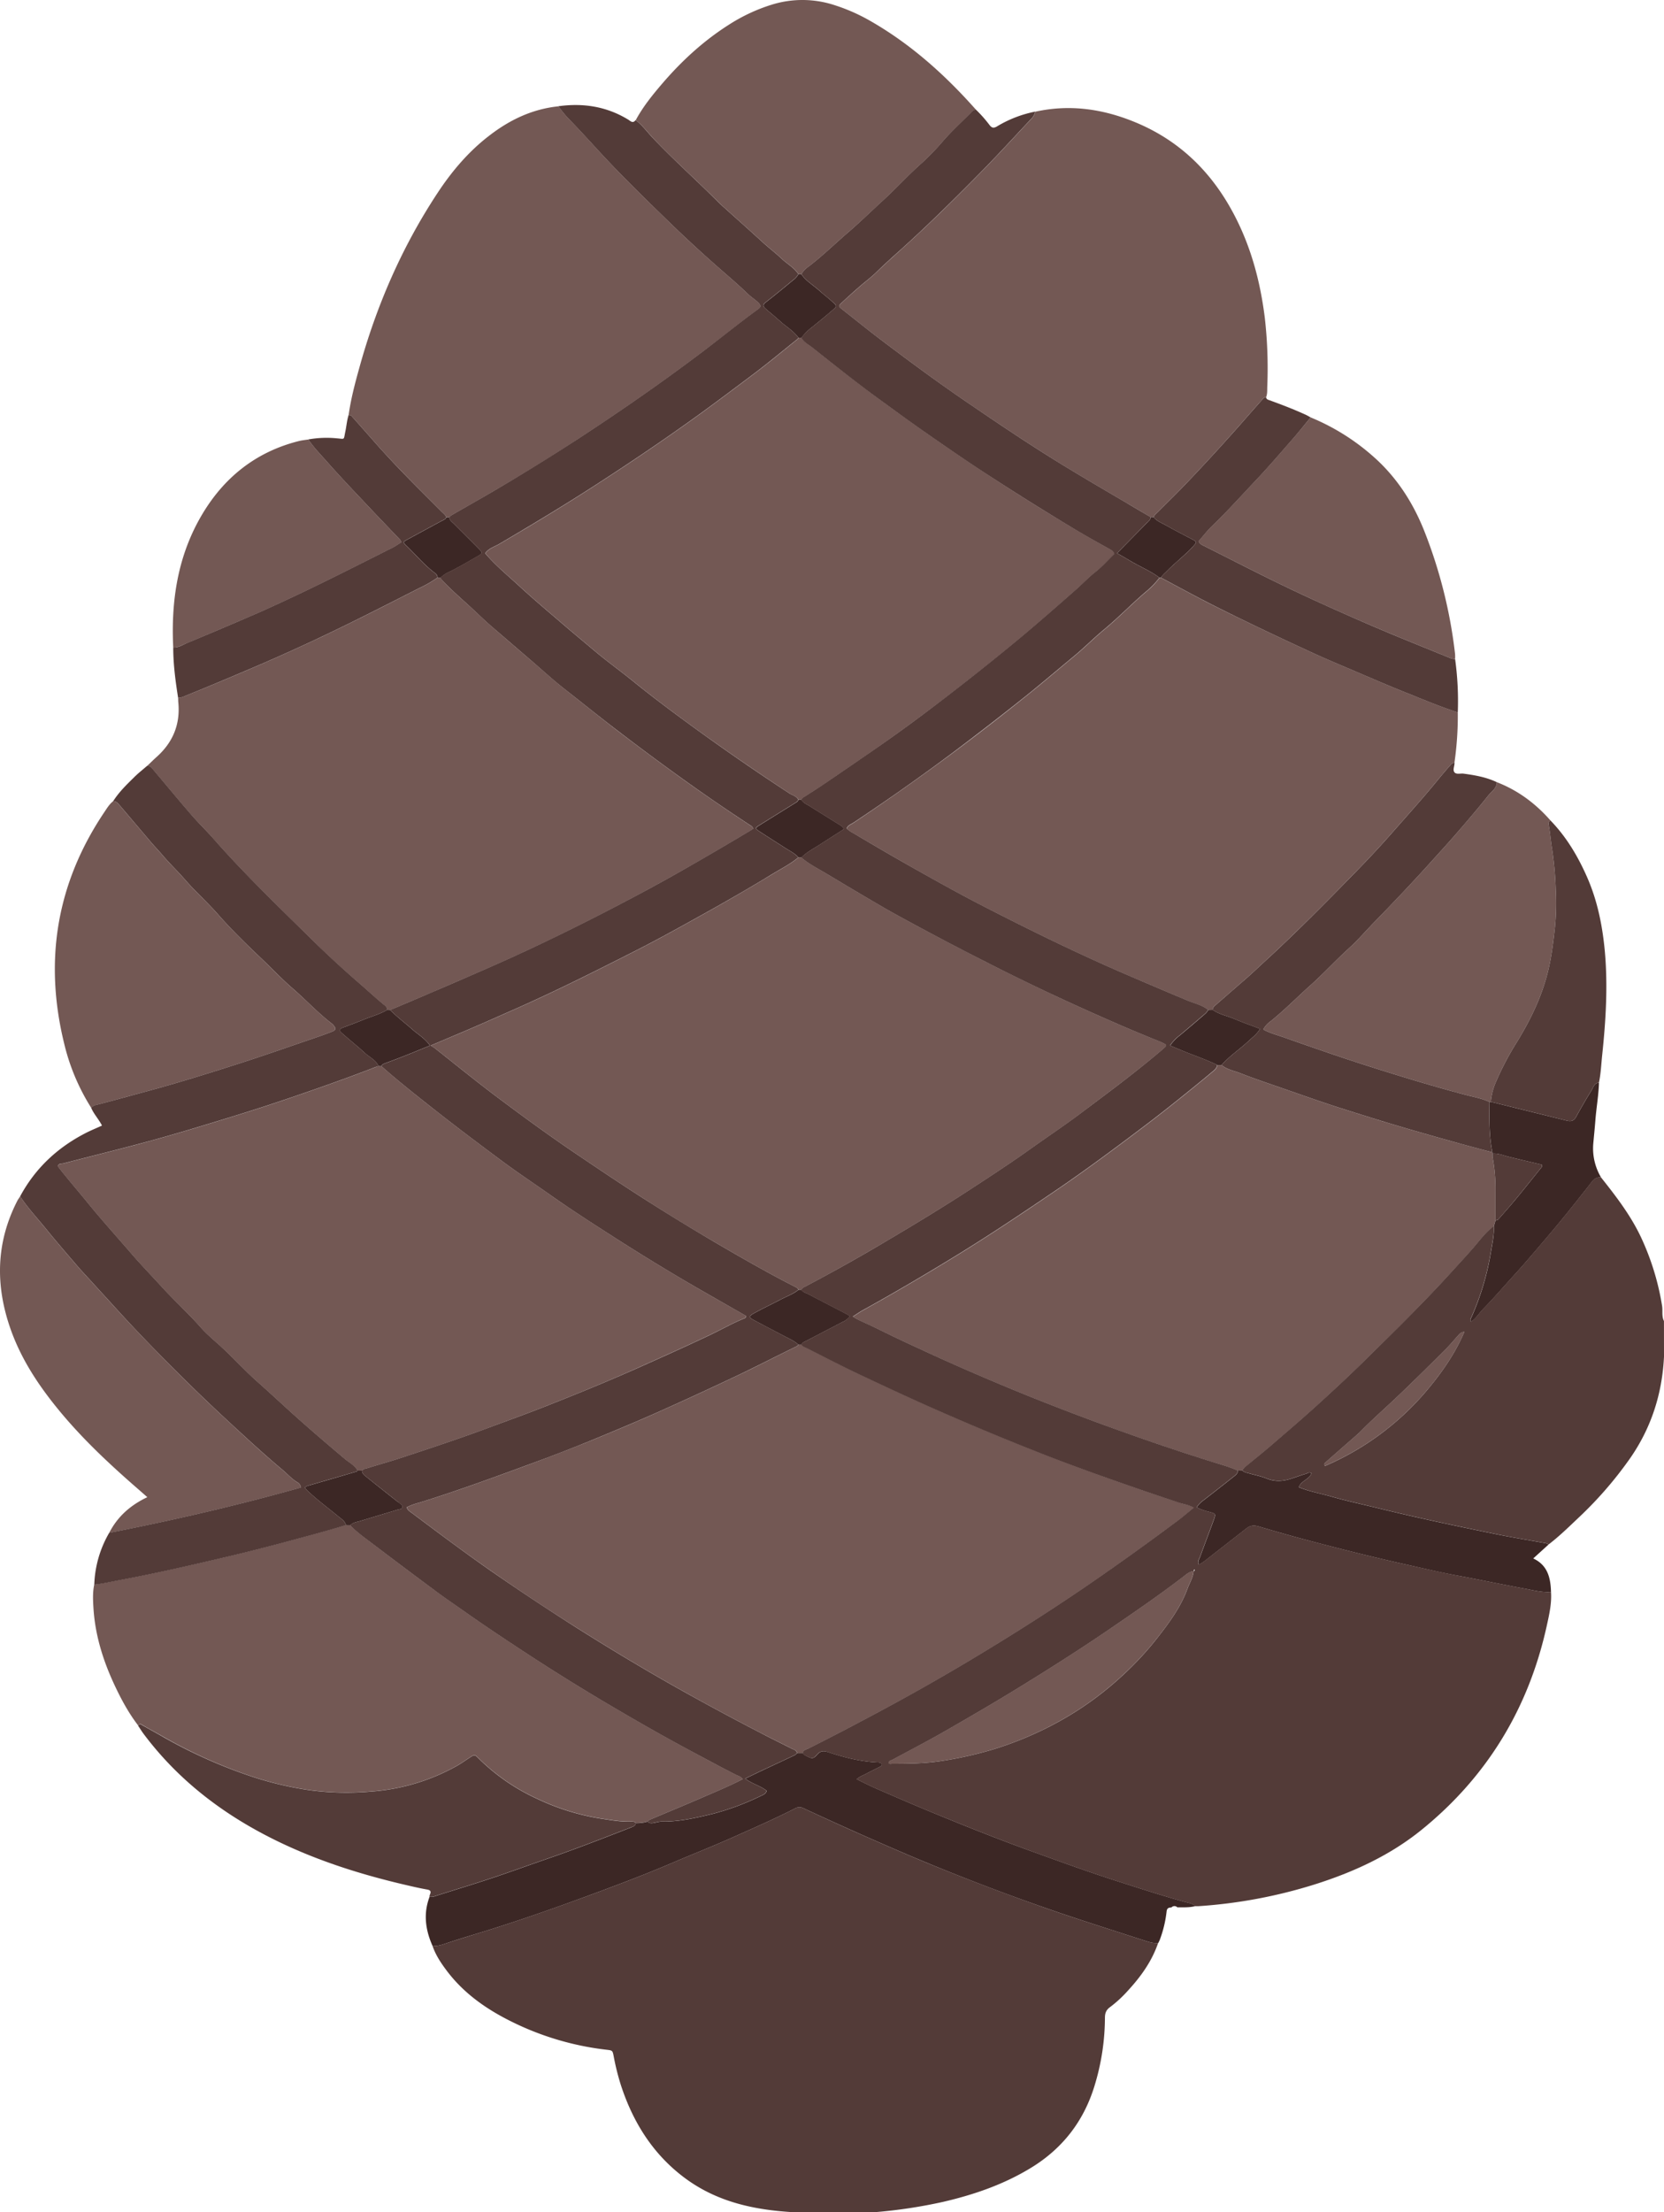 <svg xmlns="http://www.w3.org/2000/svg" viewBox="-0.006 0.045 1080.005 1434.855" style=""><g><g data-name="Слой 2"><g data-name="Слой 1"><path d="M784.25 655.13c-4-3.17-8.91-4.18-13.43-6.08q-19-8-37.89-16.07c-32.78-14.06-64.78-29.73-96.46-46.05-12.91-6.65-25.61-13.72-38.29-20.82-14.91-8.34-29.65-17-44.35-25.64a20.46 20.46 0 0 1-4.27-3c.74-2.08 2.78-2.64 4.31-3.66q33.23-22.2 65.28-46 23.55-17.6 46.47-36c10.7-8.56 21.1-17.47 31.66-26.2 6.63-5.48 12.7-11.65 19.32-17.14 9.35-7.75 17.76-16.5 27-24.38a53.34 53.34 0 0 0 9-9.28h.94c10.84 5.75 21.61 11.66 32.55 17.21 21.91 10.98 44.1 21.46 66.42 31.7 9 4.11 18.09 7.9 27.17 11.77 10.55 4.5 21.06 9.08 31.71 13.32 11.52 4.6 23 9.46 34.77 13.28a212.36 212.36 0 0 1-2.16 32.56 3.71 3.71 0 0 0-2.42 1.34c-2.92 3.38-5.85 6.77-8.66 10.22-9.18 11.24-18.91 22-28.47 32.89-7.56 8.63-15.41 17.07-23.41 25.28-19.65 20.16-39.43 40.21-60.18 59.23-4 3.67-7.9 7.45-12 11q-10.1 8.79-20.2 17.57a3.94 3.94 0 0 0-1.64 2.82z" fill="#735854"></path><path d="M95.63 496.67c2-1.84 3.84-3.74 5.85-5.52 10.7-9.5 15.64-21.28 14.23-35.62-.1-.94-.07-1.89-.11-2.84a12.24 12.24 0 0 0 4.58-1.27c13.48-5.38 26.86-11 40.22-16.68q27.35-11.61 54.11-24.42c19.31-9.26 38.37-19 57.47-28.71a77.42 77.42 0 0 0 12-6.9l1.92.05a7.75 7.75 0 0 0 .76 1.21c7.13 7.8 15.32 14.49 23 21.75 3.11 2.95 6.25 5.92 9.51 8.74q13.18 11.4 26.46 22.73c7 6 13.84 12.27 21.11 18C378 456 389.08 465 400.46 473.73q21.84 16.71 44.16 32.72 20.65 14.73 41.87 28.64c.93.61 2 1.08 2.38 2.46-.47.32-.94.7-1.46 1q-20.1 12.08-40.47 23.71c-16.77 9.6-33.77 18.77-50.92 27.65-27 14-54.29 27.17-82.15 39.27q-17.34 7.53-34.72 15c-8.63 3.69-17.29 7.31-25.94 11l-1.85-.11a4.37 4.37 0 0 0-2-3.14c-5.44-4.43-10.54-9.22-15.84-13.8-10.61-9.17-21-18.63-30.94-28.45-22.05-21.74-44.42-43.17-64.84-66.5-4.51-5.16-9.48-9.92-14-15.11-8.42-9.74-16.64-19.67-24.94-29.52a4.32 4.32 0 0 0-3.17-1.88z" fill="#735854"></path><path d="M746.85 335.48q-8.45-5-16.89-9.94c-12.63-7.46-25.32-14.81-37.84-22.44-22.06-13.44-43.51-27.83-64.85-42.39-18.54-12.65-36.61-26-54.53-39.51-8.88-6.71-17.53-13.73-26.29-20.61-2.19-1.72-2.32-2.1-.29-4 3.83-3.61 7.76-7.1 11.72-10.57 3.59-3.14 7.48-6 10.88-9.3 5.36-5.24 11-10.23 16.53-15.25 18.37-16.6 36-34 53.28-51.67 10.5-10.71 20.58-21.81 30.87-32.72a9 9 0 0 0 2.45-4.57c22.51-5 44.2-1.8 65.21 6.94 29.2 12.13 50.15 33.11 64.49 61C812.18 161 818 183 820.87 205.89a288.4 288.4 0 0 1 1.63 45c-.08 2.22.14 4.49-.71 6.63-.57.24-1.33.31-1.7.73-6.48 7.23-12.83 14.58-19.29 21.83q-15.59 17.53-31.8 34.45c-5.63 5.88-11.5 11.54-17.23 17.33-1.12 1.12-2.48 2.06-3.07 3.63z" fill="#735854"></path><path d="M227.32 989.29c4.52 4.74 9.89 8.45 15.06 12.39q20.34 15.48 40.91 30.67c6.28 4.65 12.77 9 19.15 13.52 13.43 9.48 27.15 18.54 40.91 27.53q27.64 18.06 56.17 34.73c15.29 8.95 30.65 17.78 46.28 26.14 10.7 5.72 21.35 11.56 32.2 17 1.39.7 3 1 4.13 2.66-8.63 4.51-17.56 8.19-26.41 12-11.27 4.89-22.63 9.55-33.94 14.34a7.57 7.57 0 0 0-1.47 1.16 24 24 0 0 1-7.67 1c-.76-1.09-1.91-1-3-1-6.41.24-12.66-.91-19-1.84a151.48 151.48 0 0 1-41.86-12.89 131.41 131.41 0 0 1-38.06-26.2c-2.66-2.65-2.71-2.6-6-.46-2.68 1.74-5.27 3.62-8.05 5.19a133.82 133.82 0 0 1-56.39 16.77 179.93 179.93 0 0 1-39.22-.91 220.32 220.32 0 0 1-38.05-9 320.72 320.72 0 0 1-56.72-25.42c-4.72-2.67-9.49-5.26-14.21-8a1.47 1.47 0 0 0-2.35.58c-6.17-8-10.94-16.81-15.22-25.9-7.53-16-12.79-32.64-13.87-50.43-.31-5.1-.57-10.19.54-15.24 5.39-.53 10.64-1.79 15.95-2.78 23.44-4.36 46.67-9.71 69.87-15.16 13.79-3.24 27.51-6.75 41.18-10.44 12.14-3.29 24.31-6.47 36.32-10.2z" fill="#735854"></path><path d="M362.47 69a88.37 88.37 0 0 0 6 7.45c6.73 6.83 13.21 13.91 19.66 21 14.16 15.47 29.2 30.05 44.18 44.67q15.9 15.53 32.63 30.25c6.94 6.11 14 12.08 20.67 18.51 2.19 2.11 4.83 3.64 6.95 5.86 1.6 1.67 1.19 2.63-.39 3.79-11.95 8.75-23.45 18.09-35.26 27-26.33 19.94-53.45 38.73-81.08 56.8q-27.47 17.94-55.83 34.45c-8.95 5.25-18 10.31-27 15.49a8.52 8.52 0 0 0-1.39 1.24h-1.95c-.58-1.57-1.94-2.51-3.05-3.63-12.81-12.87-25.79-25.58-38-39-.53-.59-1.09-1.16-1.62-1.75-6.31-7.14-12.6-14.3-18.94-21.4-.36-.4-1.17-.4-1.77-.58 1.42-10.14 4-20 6.74-29.85 11.15-40.65 27.73-78.91 51-114.16 9.37-14.22 20.33-27.1 34-37.48 13.19-10.09 27.74-16.95 44.45-18.66z" fill="#735854"></path><path d="M518.26 177.88c-2.77-4.26-7.28-6.64-10.86-10-3.92-3.71-8.27-7-12.27-10.64-8.95-8.17-18-16.21-27-24.31-.36-.32-.71-.64-1.05-1-14.33-14.4-29.57-27.86-43.52-42.64-3.6-3.82-6.66-8.15-10.95-11.3 4.64-8.64 10.77-16.21 17.11-23.61 12.75-14.88 27.06-28 43.71-38.53A113.61 113.61 0 0 1 501.13 3a66.88 66.88 0 0 1 41 .54 118.83 118.83 0 0 1 21.48 9.37c26.9 15.15 49.54 35.41 69.91 58.39-1.84 0-2.82 1.33-3.93 2.45C624 79.37 618 84.8 612.75 90.77a166.66 166.66 0 0 1-14.24 14.85c-8.78 7.71-16.59 16.39-25.19 24.25C565.56 137 558 144.33 550 151.18c-8.45 7.26-16.41 15.09-25.31 21.83a15.3 15.3 0 0 0-4.56 4.87z" fill="#735854"></path><path d="M971.48 507.35c13.7 5.3 25.12 13.8 34.77 24.78a2.55 2.55 0 0 0-1.09 2.94c1 5.15 1.31 10.41 2.18 15.56a219.54 219.54 0 0 1 2.41 26.55 160 160 0 0 1-.63 25.32c-.91 8.06-1.9 16.08-3.59 24-3.85 18-11.7 34.35-21.3 49.9a186 186 0 0 0-12.93 24.5 41.55 41.55 0 0 0-3.7 13.78c-.29 0-.58.07-.88.09-4.94-2.33-10.33-3.25-15.54-4.62-21.43-5.64-42.6-12.14-63.7-18.85-18.54-5.9-36.91-12.38-55.29-18.8-4.1-1.43-8.4-2.56-12.3-4.76a16 16 0 0 1 4.67-5.23c9.1-7.28 17.25-15.62 25.93-23.37s16.56-16.4 25.22-24.24c5.66-5.13 10.67-11 16-16.49 12.34-12.73 24.6-25.53 36.47-38.69 5.88-6.51 11.81-13 17.55-19.6 6.87-8 13.72-15.93 20.26-24.16 2.09-2.62 5.49-4.59 5.49-8.61z" fill="#735854"></path><path d="M73.4 519.72c2.07-.12 3.17 1.39 4.29 2.7 6.94 8.11 13.79 16.29 20.73 24.39 2.39 2.78 4.93 5.42 7.31 8.22 4.54 5.35 9.67 10.19 14.27 15.5 6.7 7.74 14.38 14.56 21.13 22.21 9.11 10.34 19 19.93 28.91 29.39 6.6 6.28 12.85 12.94 19.73 18.88 8.69 7.51 16.55 15.93 25.63 23a8.19 8.19 0 0 1 1 1c1.86 2.14 1.68 3.15-1.06 4.22-3.86 1.51-7.78 2.88-11.7 4.22-16.16 5.51-32.27 11.19-48.52 16.41-20.32 6.53-40.71 12.86-61.34 18.4-10.43 2.8-20.78 5.74-31.32 8.46a5.14 5.14 0 0 0-3.24 1.89 137.67 137.67 0 0 1-17.58-41.74c-13.19-53.8-4.94-104 26.1-150.12 1.67-2.49 3.26-5.14 5.66-7.03z" fill="#735854"></path><path d="M13.05 776c4.92 7.47 11 14 16.64 20.92 6.7 8.29 13.7 16.34 20.64 24.43 2.91 3.39 6 6.61 9 9.91 4.7 5.2 9.49 10.36 14.19 15.55 16.51 18.24 33.77 35.75 51.34 53 10.59 10.38 21.48 20.46 32.4 30.5 8.55 7.88 17.21 15.66 26.12 23.12 3.16 2.65 5.94 5.79 9.51 8a4.9 4.9 0 0 1 2.47 3.43c-41.07 11.58-82.61 21.17-124.49 29.4 5.34-10.47 13.65-17.9 24.74-23.17-2.78-2.43-5-4.41-7.28-6.38-17-14.82-33.49-30.24-48.06-47.55C26.38 900.61 14.32 883 7 862.48c-10.13-28.48-9.75-56.42 4.27-83.66.5-.98 1.19-1.82 1.78-2.82z" fill="#735854"></path><path d="M850.67 270.77a143.93 143.93 0 0 1 44 28.45c13.3 12.7 22.81 27.92 29.61 44.89a314 314 0 0 1 20.12 80.16 28.62 28.62 0 0 1 0 3.34 15.78 15.78 0 0 1-2.78-.6c-17-6.95-34-13.71-50.88-20.95-17.9-7.68-35.68-15.62-53.26-24-18.76-8.93-37.23-18.51-55.82-27.82-1.41-.71-3-1.27-3.78-3.13 2.86-3.26 5.56-6.82 8.74-9.88 9.91-9.54 19.08-19.78 28.53-29.76 8-8.44 15.58-17.29 23.24-26.05 4.23-4.77 8.2-9.75 12.28-14.65z" fill="#735854"></path><path d="M112.43 420c-1.51-30.62 3-60 19-86.7 14.39-24 35.06-40.32 62.59-47.2 2-.5 4.08-.7 6.12-1 3.56 5.32 8.07 9.87 12.27 14.63 8.77 9.91 17.94 19.47 27 29.12 6.78 7.21 13.66 14.32 20.48 21.5a5.64 5.64 0 0 1 .62 1.46c-1.95 1.19-3.76 2.5-5.73 3.49-22.13 11.12-44.19 22.38-66.64 32.86-7.52 3.52-15 7-22.66 10.31q-22 9.48-44 18.66c-2.94 1.11-5.69 2.98-9.05 2.87z" fill="#735854"></path><path d="M806.33 953.81l-2.87.13c-5.35-2.44-11-4-16.61-5.7q-25.36-7.92-50.4-16.79c-8.57-3-17.13-6.07-25.66-9.24-18.24-6.77-36.38-13.79-54.37-21.22-17.84-7.38-35.56-15-53.11-23.1-10.88-5-21.77-10-32.49-15.34-4.43-2.21-9-4.2-13.43-6.33-1.13-.54-2.17-1.23-3.84-2.18 2.51-1.59 4.54-3 6.7-4.21 20.53-11.34 40.75-23.25 60.75-35.51 21.63-13.28 42.71-27.4 63.7-41.65 19.91-13.52 39.22-27.89 58.41-42.4 10.66-8.07 21.13-16.41 31.5-24.85 3.83-3.12 7.68-6.22 11.44-9.42 1.64-1.4 3.71-2.64 4.08-5.13h2.75c3.54 3 8.09 3.69 12.2 5.3 9.49 3.71 19.17 6.94 28.8 10.28 12.2 4.23 24.36 8.57 36.66 12.49 16.68 5.32 33.4 10.49 50.24 15.31 15.91 4.54 31.81 9 47.83 13.18a6.31 6.31 0 0 1 .15.85 12 12 0 0 0 0 2.39 114.67 114.67 0 0 1 1.86 21.81c-.09 6.38 0 12.77 0 19.16-.37 1.24-.73 2.49-1.1 3.74-5.71 4.23-9.75 10.1-14.38 15.32-4.22 4.76-8.56 9.45-12.83 14.15-18.15 20-37.46 38.91-56.72 57.84-10.24 10.06-20.78 19.82-31.41 29.46-9.79 8.88-19.85 17.46-29.87 26.07-5.07 4.36-10.33 8.49-15.48 12.75a8.06 8.06 0 0 0-2.5 2.84z" fill="#735854"></path><path d="M859.88 950.85c-.54-1.2-.25-1.76.23-2.19q10.41-9.15 20.84-18.26c.48-.43 1-.82 1.43-1.27 7.67-7.93 16-15.17 24-22.76 11-10.45 21.81-21.11 32.52-31.86 2.69-2.71 5.1-5.7 7.69-8.51a5.34 5.34 0 0 1 3.89-2.26c-6 14.18-14.46 26.17-23.88 37.47a178.55 178.55 0 0 1-66.72 49.64z" fill="#735854"></path><path d="M521.11 1137.09h-3.79c-.27-2-2.11-2.24-3.46-2.93-5-2.56-10-5-15-7.54q-27.09-13.86-53.67-28.68c-23.86-13.27-47.25-27.29-70.35-41.84q-27.75-17.47-54.68-36.19c-18.35-12.69-36.17-26.13-54-39.49a5 5 0 0 1-2.13-2.79 40.09 40.09 0 0 1 8-2.92c23.63-7.33 46.86-15.77 70.06-24.34 14.66-5.42 29.28-11 43.74-16.9 14-5.76 28-11.6 41.85-17.79 17.05-7.63 34-15.4 50.91-23.44 12.71-6 25.21-12.5 37.86-18.65a3.39 3.39 0 0 0 1.83-1.46h2c.93 1.47 2.58 1.83 4 2.54 11.14 5.61 22.21 11.39 33.49 16.7 19.93 9.39 39.88 18.71 60.13 27.4q28.59 12.29 57.5 23.75c10.83 4.27 21.75 8.32 32.7 12.29q28.57 10.35 57.45 19.87c2.95 1 6.14 1.32 9.46 3.17-3.7 3-6.89 5.79-10.28 8.31-20.09 14.92-40.37 29.56-61.06 43.66-24.15 16.44-48.82 32-73.88 47q-29 17.33-58.76 33.24c-15.22 8.15-30.49 16.18-45.93 23.89-1.59.73-3.66.92-3.99 3.14z" fill="#735854"></path><path d="M518.29 836.57c-.62-1.25-1.85-1.71-3-2.29-17.92-9.15-35.34-19.21-52.69-29.35q-23.53-13.77-46.47-28.55c-14.5-9.31-28.8-18.92-43.07-28.57-16.89-11.43-33.37-23.46-49.69-35.67-13.89-10.4-27.33-21.4-41-32.12-.63-.49-1.35-.88-2.79-1.81 6.21-2.64 11.37-4.85 16.55-7 12.95-5.43 25.76-11.16 38.6-16.83 26.62-11.76 52.59-24.81 78.51-38 14.66-7.45 29-15.45 43.39-23.45 15.06-8.38 30-17 44.7-25.94 5.69-3.47 11.72-6.46 16.87-10.79h1.94c5.22 4.53 11.43 7.52 17.28 11.06q17.81 10.77 35.81 21.2c6.48 3.77 13.09 7.33 19.69 10.9 15.59 8.44 31.34 16.6 47.13 24.65q25 12.74 50.4 24.49c20.71 9.54 41.55 18.81 62.76 27.23.3.12.57.28.86.42 3.7 1.72 3.66 1.84.58 4.47-17.35 14.78-35.68 28.3-53.9 42-10.44 7.83-21.34 15.07-32 22.66-12.47 8.9-25.29 17.27-38.12 25.64-17.5 11.41-35.36 22.25-53.33 32.91s-36.18 20.94-54.68 30.68a5.3 5.3 0 0 0-2.54 2.08z" fill="#735854"></path><path d="M518.26 518.79c-1.19-2.36-3.8-2.82-5.75-4.1q-28.41-18.62-56-38.39c-15.38-11.06-30.63-22.31-45.35-34.25-8.28-6.71-17-12.93-25.12-19.79-6.7-5.64-13.46-11.22-20.1-16.92-9.54-8.2-19.21-16.27-28.45-24.79-7.6-7-15.69-13.56-22.5-21.6 2.3-3.3 6.07-4.26 9.13-6.06 20.48-12 40.84-24.25 60.82-37.13 23.45-15.11 46.57-30.7 69.19-47.05 11.74-8.5 23.3-17.23 34.89-25.92 9.8-7.34 19.2-15.21 28.77-22.87.23-.18.31-.55.46-.83h2c1.58 2.95 4.6 4.38 7 6.32 14.72 11.66 29.43 23.34 44.62 34.39 9.15 6.65 18.26 13.35 27.54 19.82 12 8.39 24.08 16.74 36.32 24.81q30.94 20.42 62.8 39.39c7.11 4.26 14.4 8.24 21.62 12.32 1.24.7 2.6 1.24 3.24 3.11-4 3.86-7.75 8.22-12.3 11.76s-8.2 7.55-12.4 11.24c-11.84 10.4-23.67 20.81-35.78 30.92-16.86 14.09-34.09 27.7-51.54 41.05q-22.22 17-45.17 32.92-15.75 10.86-31.57 21.6c-4.09 2.78-8.27 5.4-12.44 8.06a4.56 4.56 0 0 0-2 2z" fill="#735854"></path><path d="M774.66 1019.17c-.35 4.07-2.59 7.49-3.95 11.2-4.45 12.15-12 22.37-19.94 32.43a200.89 200.89 0 0 1-20.77 22.51 208.92 208.92 0 0 1-44.8 32.38 224 224 0 0 1-40.07 16.8 243.16 243.16 0 0 1-34.85 7.8c-10.48 1.56-20.94 1.71-31.45 1.69-.72 0-1.58.32-2.16-.52.12-1.46 1.49-1.51 2.37-2 11.91-6.5 24-12.69 35.73-19.46 15.05-8.68 30.08-17.39 44.9-26.48 20.66-12.68 41.12-25.66 61.14-39.33 15.91-10.87 31.8-21.78 47.11-33.51 2-1.5 3.92-3.36 6.66-3.55z" fill="#735854"></path><path d="M245.63 691.5h1.81c10.52 9.25 21.48 18 32.47 26.64 15.14 11.94 30.55 23.51 46 35 10.5 7.78 21.41 15 32.1 22.53 12.79 9 26 17.45 39.1 25.9q24.76 15.92 50.17 30.78c12.24 7.16 24.61 14.11 36.83 21.11a1.39 1.39 0 0 1-1 1.61c-7.44 3-14.38 7-21.59 10.4-14.25 6.82-28.68 13.26-43.1 19.74-21.63 9.79-43.62 18.79-65.74 27.48-11.68 4.61-23.59 8.86-35.39 13.31-19 7.08-38.23 13.44-57.49 19.76-7 2.28-14 4.21-21 6.42-1.31.42-2.91.43-3.8 1.81l-2.88-.11c-1.87-3.33-5.31-5-8.08-7.36-11.94-10.05-23.81-20.19-35.4-30.66-7.09-6.42-14.09-12.95-21.25-19.28-8.64-7.64-16.33-16.22-24.86-23.93-4.14-3.75-8.47-7.33-12.15-11.51-8-9.13-17.06-17.3-25.25-26.25-6.68-7.29-13.57-14.39-20-21.88-9.25-10.74-18.82-21.2-27.74-32.23-6.6-8.16-13.57-16-19.91-24.3.67-2 2.5-1.51 3.7-1.82 16.78-4.4 33.64-8.51 50.39-13 13.54-3.63 27-7.53 40.41-11.6 16.78-5.1 33.55-10.22 50.16-15.82 20.7-7 41.34-14.17 61.7-22.1.56-.29 1.16-.45 1.79-.64z" fill="#735854"></path><path d="M412.64 1182.5a24 24 0 0 0 7.67-1c1.45 1.55 3.27 1 4.94.71a20.15 20.15 0 0 1 3.73-.71c11.38.22 22.37-2.26 33.32-4.93a167.27 167.27 0 0 0 31.27-11.57c1.55-.73 3.31-1.29 4.09-3.41-4-3.27-9.27-4.43-14-7.93 3.58-1.73 6.67-3.27 9.8-4.74 7.49-3.52 15-7 22.49-10.54a6.43 6.43 0 0 0 1.36-1.26h3.79c.51 1.14 1.65 1.47 2.62 2 3.38 1.69 4.14 1.79 6.67-1.08 2.18-2.47 4.24-2.53 7.15-1.57 10.43 3.43 21 6.13 32.09 6.65a7.61 7.61 0 0 1 1 .06c.79.16 1.62.38 1.74 1.31.1.74-.56 1.12-1.12 1.4-3.13 1.6-6.29 3.14-9.41 4.76-1.82 1-3.83 1.56-5.78 3.38 4.12 2 8 4 11.93 5.72 10.95 4.77 21.91 9.52 32.95 14.1 22.8 9.46 45.71 18.63 68.92 27 18.58 6.73 37.15 13.48 56 19.5 14.4 4.61 28.77 9.3 43.37 13.29 2.22.61 4.72.88 6.5 2.7-3.82 1-7.72.75-11.6.78a2.61 2.61 0 0 0-3.82.07c-1.66.08-2.87.32-3.14 2.54a76 76 0 0 1-4.41 18.43c-.28.73-.68 1.4-1 2.1-2.94.31-5.73-.53-8.44-1.41-21.23-6.88-42.54-13.57-63.62-20.9q-38.61-13.44-76.43-29c-14-5.74-27.89-11.82-41.75-17.92-13.42-5.92-26.76-12-40.08-18.18a5.57 5.57 0 0 0-5.4.13c-13.37 6.82-27.13 12.82-40.82 18.93-12.95 5.78-26.17 10.95-39.21 16.53-18.18 7.77-36.69 14.7-55.23 21.52-24.23 8.91-48.62 17.42-73.36 24.87-6.26 1.89-12.48 3.89-18.68 5.93a23.81 23.81 0 0 1-7.94 1.53c-4.69-10.43-6.16-21.06-2-32a7.53 7.53 0 0 0 3.74-.46c12.14-3.88 24.35-7.55 36.45-11.58s24.38-8.52 36.58-12.73c18.24-6.29 36.21-13.28 54.18-20.29 1.25-.55 2.76-.89 2.89-2.73z" fill="#3c2725"></path><path d="M967.6 714.68q24.74 6.11 49.46 12.24c2.68.67 4.5.07 5.91-2.5 3.13-5.72 6.4-11.38 9.84-16.91 1.26-2 1.78-5 5-5.28-.26 8.28-1.74 16.44-2.37 24.68-.38 4.92-.88 9.83-1.33 14.73a36.78 36.78 0 0 0 5 22 6.3 6.3 0 0 0-5.65 2.62c-9.61 12.25-19.28 24.48-29.4 36.31-7 8.21-14 16.52-21.28 24.51-6.67 7.28-13.08 14.79-20 21.85-2.64 2.7-4.58 6.09-7.93 8.4-1-1.18-.19-2.09.22-3a172.51 172.51 0 0 0 12.7-42.87c.87-5.33 2.09-10.61 1.78-16.06.37-1.25.73-2.5 1.1-3.74.59-.22 1.38-.26 1.74-.67 4.09-4.65 8.2-9.29 12.14-14.07 5.16-6.23 10.18-12.58 15.26-18.88.58-.72 1.48-1.31.82-2.6-7.13-1.7-14.38-3.38-21.6-5.17-3.38-.84-6.63-2.31-10.24-2a6.31 6.31 0 0 0-.15-.85c-2.2-10.79-2-21.71-1.87-32.63.25-.04.56-.07.85-.11z" fill="#3c2725"></path><path d="M1006.66 1032.57c-5.81.46-11.39-1.09-17-2.12-14.37-2.64-28.66-5.68-43-8.34-10.95-2-21.78-4.56-32.64-7-20.81-4.59-41.49-9.77-62.11-15.19q-17.53-4.61-34.93-9.81c-3.12-.94-5.53-.68-8 1.25-7.76 6.09-15.57 12.13-23.34 18.21-2.37 1.84-4.6 3.88-7.58 5.32-.95-2.24.45-3.85 1-5.46 2.79-7.81 5.82-15.53 8.64-23.33 1.54-4.27 1.41-4.26-2.86-5.45a39 39 0 0 1-8.16-2.91 17.41 17.41 0 0 1 4.59-4.72q10-7.72 19.92-15.6c1.11-.88 2.24-1.87 2.24-3.52l2.87-.13c1.3 1.34 3.09 1.49 4.75 2 3.68 1.05 7.48 1.77 11 3.21 5.37 2.2 10.57 1.91 15.87.16 3.18-1 6.32-2.23 9.54-3.15 1.11-.32 2.24-1.41 3.76-.33-1.49 4-6.75 4.7-8.23 9 7.14 2.87 14.51 4.15 21.64 6.2 9.62 2.76 19.44 4.84 29.17 7.23 25.46 6.26 51.1 11.67 76.78 16.91 10.89 2.22 21.86 4 32.79 6a2.78 2.78 0 0 1 1.66.85c-3.18 2.89-6.36 5.77-9.9 9 9.41 4.37 11.27 12.64 11.53 21.72z" fill="#3c2725"></path><path d="M518.29 836.57h1.85c1 1.58 2.86 2 4.38 2.76 8.31 4.36 16.66 8.65 25 13 .69.36 1.32.82 2.19 1.37a11.72 11.72 0 0 1-4.89 3.78q-11.64 6.06-23.28 12.13c-1.25.66-2.71 1.06-3.34 2.55h-2a26.75 26.75 0 0 0-6-3.87q-11.47-5.93-22.89-12c-3.29-1.74-3.42-2.52-.17-4.33 5.56-3.11 11.37-5.79 17-8.78 4.11-2.18 8.53-3.66 12.15-6.61z" fill="#3c2725"></path><path d="M792.86 690.84h-2.75c-6.57-3.25-13.5-5.62-20.28-8.33-3.36-1.35-6.69-2.77-10.37-4.29a27.57 27.57 0 0 1 6.38-6.68q8.38-7 16.67-14.2a14.26 14.26 0 0 0 1.74-2.24l2.82-.12c4.22 3 9.32 3.91 14 5.88 5.4 2.29 10.94 4.23 16.78 6.46-2 3.43-4.93 5.55-7.56 8-5.7 5.34-12.29 9.61-17.43 15.52z" fill="#3c2725"></path><path d="M518.26 518.79h1.91c1.17 2.06 3.35 2.84 5.2 4 6.86 4.32 13.76 8.57 20.63 12.87a3.36 3.36 0 0 1 1.6 2.26l-15.79 10.12c-4 2.56-8.24 4.75-11.63 8.16h-1.94c-2.32-2.69-5.52-4.17-8.42-6.05-5.73-3.7-11.51-7.31-17.21-11.06-2.6-1.71-2.53-2 .25-3.75q11.91-7.43 23.84-14.81a3.76 3.76 0 0 0 1.56-1.74z" fill="#3c2725"></path><path d="M748.73 335.49c2 2.56 5.13 3.64 7.83 5.18 5.65 3.22 11.48 6.12 17.22 9.17 3.15 1.67 3.12 1.74.81 4.32-5.31 5.92-11.76 10.63-17.27 16.34-1.32 1.37-2.89 2.51-3.82 4.22h-.94c-6-4.51-13-7.25-19.39-11.14-2.69-1.64-5.44-3.15-8.15-4.71 6.47-6.58 12.7-12.89 18.91-19.24 1.19-1.23 2.8-2.21 2.92-4.2z" fill="#3c2725"></path><path d="M520.19 219.11h-2c-3.08-4.36-7.72-7-11.6-10.5-3.19-2.85-6.5-5.56-9.74-8.36-1.61-1.41-1.93-2.53.14-4.12 6-4.64 11.87-9.5 17.73-14.35a11.92 11.92 0 0 0 3.49-3.88h1.91c3 4.46 7.68 7.05 11.55 10.55 2.93 2.65 6.13 5 9 7.7 2.55 2.34 2.56 2.58.05 4.75q-6.83 5.91-13.91 11.53a35.24 35.24 0 0 0-6.62 6.68z" fill="#3c2725"></path><path d="M245.63 691.5c-1.7-4-5.76-5.68-8.73-8.4-5-4.59-10.35-8.83-15.43-13.35-1.38-1.22-1.06-2.43.88-3.14q7.14-2.62 14.2-5.46c5-2 10.16-3.4 14.8-6.14l1.86.11c4.47 4.5 9.56 8.31 14.3 12.51 3.76 3.34 8.28 5.89 11.56 10.55-5.69 2.32-11.08 4.56-16.51 6.7-4.29 1.7-8.61 3.3-12.94 4.9a4 4 0 0 0-2.18 1.76z" fill="#3c2725"></path><path d="M284 374.71a3.87 3.87 0 0 0-1.88-3.14c-6.9-5.18-12.35-11.86-18.54-17.78-2.07-2-1.92-2.31.67-3.73 7.37-4 14.77-8 22.14-12 1.24-.67 2.7-1.06 3.35-2.52h1.95c0 2 1.69 3 2.88 4.19 5.37 5.42 10.82 10.77 16.18 16.2 2.62 2.65 2.55 3-.61 4.82-6.19 3.55-12.32 7.21-18.75 10.34a18.8 18.8 0 0 0-5.47 3.7z" fill="#3c2725"></path><path d="M232.1 953.83l2.88.11c0 1.65 1.11 2.62 2.21 3.5C244.09 963 251 968.48 258 974a9 9 0 0 1 1.18.8c.79.89 2.4 1.41 2 2.92-.34 1.26-1.81 1.12-2.83 1.43-8.18 2.49-16.37 4.92-24.55 7.41-2.24.69-4.7.9-6.46 2.75l-2.82-.07c-.66-2.72-2.94-4-4.89-5.62-6.62-5.46-13.55-10.56-19.79-16.45-2.57-2.42-2.37-2.79.93-3.75q15.34-4.42 30.67-8.93c.24-.1.44-.44.66-.66z" fill="#3c2725"></path><path d="M1080 879.9c-1.17 24-8.15 45.93-21.84 65.74a249.31 249.31 0 0 1-33.86 39c-6.24 5.92-12.4 11.93-19.25 17.17a2.78 2.78 0 0 0-1.66-.85c-10.93-2-21.9-3.74-32.79-6-25.68-5.24-51.32-10.65-76.78-16.91-9.73-2.39-19.55-4.47-29.17-7.23-7.13-2-14.5-3.33-21.64-6.2 1.48-4.25 6.74-4.94 8.23-9-1.52-1.08-2.65 0-3.76.33-3.22.92-6.36 2.1-9.54 3.15-5.3 1.75-10.5 2-15.87-.16-3.51-1.44-7.31-2.16-11-3.21-1.66-.47-3.45-.62-4.75-2a8.06 8.06 0 0 1 2.5-2.87c5.15-4.26 10.41-8.39 15.48-12.75 10-8.61 20.08-17.19 29.87-26.07 10.63-9.64 21.17-19.4 31.41-29.46 19.26-18.93 38.57-37.83 56.72-57.84 4.27-4.7 8.61-9.39 12.83-14.15 4.63-5.22 8.67-11.09 14.38-15.32.31 5.45-.91 10.73-1.78 16.06A172.51 172.51 0 0 1 955 854.28c-.41.92-1.22 1.83-.22 3 3.35-2.31 5.29-5.7 7.93-8.4 6.91-7.06 13.32-14.57 20-21.85 7.31-8 14.25-16.3 21.28-24.51 10.12-11.83 19.79-24.06 29.4-36.31a6.3 6.3 0 0 1 5.65-2.62c9.82 12.36 19.45 24.83 26.19 39.27a167.69 167.69 0 0 1 13.53 44.18c.53 3.25-.38 6.69 1.21 9.81zm-220.12 71a178.55 178.55 0 0 0 66.7-49.64c9.42-11.3 17.85-23.29 23.88-37.47a5.34 5.34 0 0 0-3.89 2.26c-2.59 2.81-5 5.8-7.69 8.51-10.71 10.75-21.51 21.41-32.52 31.86-8 7.59-16.31 14.83-24 22.76-.44.45-1 .84-1.43 1.27q-10.43 9.12-20.84 18.26c-.46.38-.75.94-.21 2.14z" fill="#533b38"></path><path d="M1006.66 1032.57c.52 7.44-1.15 14.65-2.72 21.8-11.73 53.45-38.54 97.77-81.08 132.31-20.63 16.75-44.42 27.63-69.61 35.59a322.87 322.87 0 0 1-75.25 14.09 23.69 23.69 0 0 1-2.38 0c-1.78-1.82-4.28-2.09-6.5-2.7-14.6-4-29-8.68-43.37-13.29-18.81-6-37.38-12.77-56-19.5-23.21-8.41-46.12-17.58-68.92-27-11-4.58-22-9.33-32.95-14.1-4-1.73-7.81-3.73-11.93-5.72 2-1.82 4-2.43 5.78-3.38 3.12-1.62 6.28-3.16 9.41-4.76.56-.28 1.22-.66 1.12-1.4-.12-.93-1-1.15-1.74-1.31a7.61 7.61 0 0 0-1-.06c-11-.52-21.66-3.22-32.09-6.65-2.91-1-5-.9-7.15 1.57-2.53 2.87-3.29 2.77-6.67 1.08-1-.49-2.11-.82-2.62-2 .33-2.22 2.4-2.41 3.88-3.14 15.44-7.71 30.71-15.74 45.93-23.89q29.77-15.93 58.76-33.24c25.06-15 49.73-30.56 73.88-47 20.69-14.1 41-28.74 61.06-43.66 3.39-2.52 6.58-5.31 10.28-8.31-3.32-1.85-6.51-2.2-9.46-3.17q-28.86-9.54-57.45-19.87c-11-4-21.87-8-32.7-12.29q-28.93-11.41-57.5-23.75c-20.25-8.69-40.2-18-60.13-27.4-11.28-5.31-22.35-11.09-33.49-16.7-1.4-.71-3-1.07-4-2.53.63-1.49 2.09-1.89 3.34-2.55q11.63-6.08 23.28-12.13a11.72 11.72 0 0 0 4.89-3.78c-.87-.55-1.5-1-2.19-1.37-8.33-4.33-16.68-8.62-25-13-1.52-.8-3.34-1.18-4.38-2.76a5.3 5.3 0 0 1 2.54-2.08q27.75-14.61 54.68-30.68c18-10.66 35.83-21.5 53.33-32.91 12.83-8.37 25.65-16.74 38.12-25.64 10.64-7.59 21.54-14.83 32-22.66 18.22-13.67 36.55-27.19 53.9-42 3.08-2.63 3.12-2.75-.58-4.47-.29-.14-.56-.3-.86-.42-21.21-8.42-42-17.69-62.76-27.23q-25.43-11.73-50.4-24.49c-15.79-8-31.54-16.21-47.13-24.65-6.6-3.57-13.21-7.13-19.69-10.9q-18-10.46-35.81-21.2c-5.85-3.54-12.06-6.53-17.28-11.06 3.39-3.41 7.64-5.6 11.63-8.16l15.79-10.12a3.36 3.36 0 0 0-1.6-2.26c-6.87-4.3-13.77-8.55-20.63-12.87-1.85-1.17-4-1.95-5.2-4a4.56 4.56 0 0 1 2-2c4.17-2.66 8.35-5.28 12.44-8.06q15.82-10.74 31.57-21.6 23-15.87 45.17-32.92c17.45-13.35 34.68-27 51.54-41.05 12.11-10.11 23.94-20.52 35.78-30.92 4.2-3.69 8-7.82 12.4-11.24s8.28-7.9 12.3-11.76c-.64-1.87-2-2.41-3.24-3.11-7.22-4.08-14.51-8.06-21.62-12.32q-31.8-19.05-62.8-39.39c-12.24-8.07-24.3-16.42-36.32-24.81-9.28-6.47-18.39-13.17-27.54-19.82-15.19-11-29.9-22.73-44.62-34.39-2.45-1.94-5.47-3.37-7-6.32a35.24 35.24 0 0 1 6.72-6.7q7.07-5.62 13.91-11.53c2.51-2.17 2.5-2.41-.05-4.75-2.92-2.68-6.12-5-9-7.7-3.87-3.5-8.57-6.09-11.55-10.55a15.3 15.3 0 0 1 4.56-4.87c8.9-6.74 16.86-14.57 25.31-21.83 8-6.85 15.52-14.21 23.28-21.31 8.6-7.86 16.41-16.54 25.19-24.25a166.66 166.66 0 0 0 14.24-14.85c5.29-6 11.2-11.4 16.85-17.06 1.11-1.12 2.09-2.48 3.93-2.45a85.67 85.67 0 0 1 8.82 10c1.48 1.86 2.67 2 4.72.83a76.38 76.38 0 0 1 24.82-9.62 9 9 0 0 1-2.45 4.57c-10.29 10.91-20.37 22-30.87 32.72-17.33 17.66-34.91 35.07-53.28 51.67-5.56 5-11.17 10-16.53 15.25-3.4 3.33-7.29 6.16-10.88 9.3-4 3.47-7.89 7-11.72 10.57-2 1.91-1.9 2.29.29 4 8.76 6.88 17.41 13.9 26.29 20.61 17.92 13.53 36 26.86 54.53 39.51 21.34 14.56 42.79 29 64.85 42.39 12.52 7.63 25.21 15 37.84 22.44q8.43 5 16.89 9.94c-.12 2-1.73 3-2.92 4.2-6.21 6.35-12.44 12.66-18.91 19.24 2.71 1.56 5.46 3.07 8.15 4.71 6.36 3.89 13.38 6.63 19.39 11.14a53.34 53.34 0 0 1-9 9.28c-9.22 7.88-17.63 16.63-27 24.38-6.62 5.49-12.69 11.66-19.32 17.14-10.56 8.73-21 17.64-31.66 26.2q-23 18.33-46.47 36-32 23.91-65.28 46c-1.53 1-3.57 1.58-4.31 3.66a20.46 20.46 0 0 0 4.27 3c14.7 8.69 29.44 17.3 44.35 25.64 12.68 7.1 25.38 14.17 38.29 20.82 31.68 16.32 63.68 32 96.46 46.05q18.92 8.12 37.89 16.07c4.52 1.9 9.48 2.91 13.43 6.08a14.26 14.26 0 0 1-1.74 2.24q-8.29 7.15-16.67 14.2a27.57 27.57 0 0 0-6.38 6.68c3.68 1.52 7 2.94 10.37 4.29 6.78 2.71 13.71 5.08 20.28 8.33-.37 2.49-2.44 3.73-4.08 5.13-3.76 3.2-7.61 6.3-11.44 9.42-10.37 8.44-20.84 16.78-31.5 24.85-19.19 14.51-38.5 28.88-58.41 42.4-21 14.25-42.07 28.37-63.7 41.65-20 12.26-40.2 24.17-60.73 35.51-2.16 1.2-4.19 2.62-6.7 4.21 1.67 1 2.71 1.64 3.84 2.18 4.46 2.13 9 4.12 13.43 6.33 10.72 5.34 21.61 10.33 32.49 15.34 17.55 8.07 35.27 15.72 53.11 23.1 18 7.43 36.13 14.45 54.37 21.22 8.53 3.17 17.09 6.21 25.66 9.24q25 8.85 50.4 16.79c5.59 1.74 11.26 3.26 16.61 5.7 0 1.65-1.13 2.64-2.24 3.52q-9.91 7.86-19.92 15.6a17.41 17.41 0 0 0-4.59 4.72 39 39 0 0 0 8.16 2.91c4.27 1.19 4.4 1.18 2.86 5.45-2.82 7.8-5.85 15.52-8.64 23.33-.58 1.61-2 3.22-1 5.46 3-1.44 5.21-3.48 7.58-5.32 7.77-6.08 15.58-12.12 23.34-18.21 2.46-1.93 4.87-2.19 8-1.25q17.37 5.22 34.93 9.81c20.62 5.42 41.3 10.6 62.11 15.19 10.86 2.4 21.69 4.94 32.64 7 14.36 2.66 28.65 5.7 43 8.34 5.66 1.09 11.24 2.61 17.05 2.18zm-232-13.43c-2.74.19-4.69 2.05-6.66 3.55-15.31 11.73-31.2 22.64-47.11 33.51-20 13.67-40.48 26.65-61.14 39.33-14.82 9.09-29.85 17.8-44.9 26.48-11.74 6.77-23.82 13-35.73 19.46-.88.48-2.25.53-2.37 2 .58.84 1.44.52 2.16.52 10.51 0 21-.13 31.45-1.69a243.16 243.16 0 0 0 34.85-7.8 224 224 0 0 0 40.07-16.8 208.92 208.92 0 0 0 44.8-32.38 200.89 200.89 0 0 0 20.73-22.51c7.9-10.06 15.49-20.28 19.94-32.43 1.36-3.71 3.6-7.13 3.95-11.2.41-.35 1.2-.59.34-1.27z" fill="#533b38"></path><path d="M564.12 1434.9h-48.48c-25.26-1.39-49.41-6.36-70.39-21.66S411 1377 403 1352.51a156.28 156.28 0 0 1-4.66-18.58c-.78-4-.75-4-4.74-4.45a186.5 186.5 0 0 1-60.83-17.86c-16.71-8.17-31.72-18.55-43-33.63-3.65-4.87-7-9.91-9-15.71a23.81 23.81 0 0 0 7.94-1.53c6.2-2 12.42-4 18.68-5.93 24.74-7.45 49.13-16 73.36-24.87 18.54-6.82 37.05-13.75 55.23-21.52 13-5.58 26.26-10.75 39.21-16.53 13.69-6.11 27.45-12.11 40.82-18.93a5.57 5.57 0 0 1 5.4-.13c13.26 6.16 26.59 12.26 40.02 18.16 13.86 6.1 27.74 12.18 41.75 17.92q37.83 15.46 76.43 29c21.08 7.33 42.39 14 63.62 20.9 2.71.88 5.5 1.72 8.44 1.41-4 11.69-11 21.54-19.27 30.54a80.18 80.18 0 0 1-11.94 11.07c-2.5 1.8-3.31 3.88-3.32 6.84a151.71 151.71 0 0 1-6.8 44.35c-7 22.81-20.65 40.44-41 52.92-17.78 10.89-37.17 17.56-57.34 22.23a328 328 0 0 1-43.54 6.61c-1.46.14-2.9.08-4.34.11z" fill="#533b38"></path><path d="M253.21 655.11c8.65-3.65 17.31-7.27 25.94-11q17.39-7.42 34.72-15c27.86-12.1 55.19-25.32 82.15-39.27 17.15-8.88 34.15-18 50.92-27.65q20.37-11.64 40.47-23.71c.52-.31 1-.69 1.46-1-.41-1.38-1.45-1.85-2.38-2.46q-21.24-13.89-41.87-28.64-22.37-16-44.16-32.72C389.08 465 378 456 366.67 447.15c-7.27-5.69-14.1-11.95-21.11-18q-13.24-11.35-26.46-22.73c-3.26-2.82-6.4-5.79-9.51-8.74-7.64-7.26-15.83-14-23-21.75a7.75 7.75 0 0 1-.76-1.21 18.8 18.8 0 0 1 5.47-3.7c6.43-3.13 12.56-6.79 18.75-10.34 3.16-1.82 3.23-2.17.61-4.82-5.36-5.43-10.81-10.78-16.18-16.2-1.19-1.21-2.85-2.15-2.88-4.18a8.14 8.14 0 0 1 1.39-1.25c9-5.18 18-10.24 27-15.49q28.28-16.57 55.77-34.45c27.63-18.07 54.75-36.86 81.08-56.8 11.81-8.95 23.31-18.29 35.26-27 1.58-1.16 2-2.12.39-3.79-2.12-2.22-4.76-3.75-6.95-5.86-6.65-6.43-13.73-12.4-20.67-18.51q-16.71-14.72-32.63-30.25c-15-14.62-30-29.2-44.18-44.67-6.45-7.06-12.93-14.14-19.66-21a88.37 88.37 0 0 1-6-7.45c16.08-2.23 31.28.11 45.3 8.65 1.52.93 3 2.76 4.81.34 4.29 3.15 7.35 7.48 10.95 11.3 14 14.78 29.19 28.24 43.52 42.64.34.34.69.66 1.05 1 9 8.1 18.08 16.14 27 24.31 4 3.66 8.35 6.93 12.27 10.64 3.58 3.39 8.09 5.77 10.86 10a11.92 11.92 0 0 1-3.49 3.88c-5.86 4.85-11.71 9.71-17.73 14.35-2.07 1.59-1.75 2.71-.14 4.12 3.24 2.8 6.55 5.51 9.74 8.36 3.88 3.48 8.52 6.14 11.6 10.5-.15.28-.23.65-.46.83-9.57 7.66-19 15.53-28.77 22.87-11.59 8.69-23.15 17.42-34.89 25.92-22.62 16.35-45.74 31.94-69.19 47.05-20 12.88-40.34 25.09-60.82 37.13-3.06 1.8-6.83 2.76-9.13 6.06 6.81 8 14.9 14.59 22.5 21.6 9.24 8.52 18.91 16.59 28.45 24.79 6.64 5.7 13.4 11.28 20.1 16.92 8.15 6.86 16.84 13.08 25.12 19.79 14.72 11.94 30 23.19 45.35 34.25q27.57 19.81 56 38.39c2 1.28 4.56 1.74 5.75 4.1a3.76 3.76 0 0 1-1.56 1.74q-11.93 7.4-23.84 14.81c-2.78 1.72-2.85 2-.25 3.75 5.7 3.75 11.48 7.36 17.21 11.06 2.9 1.88 6.1 3.36 8.42 6.05-5.15 4.33-11.18 7.32-16.87 10.79-14.71 9-29.64 17.56-44.7 25.94-14.37 8-28.73 16-43.39 23.45-25.92 13.17-51.89 26.22-78.51 38-12.84 5.67-25.65 11.4-38.6 16.83-5.18 2.17-10.34 4.38-16.55 7 1.44.93 2.16 1.32 2.79 1.81 13.65 10.72 27.09 21.72 41 32.12 16.32 12.21 32.8 24.24 49.69 35.67 14.27 9.65 28.57 19.26 43.07 28.57q23 14.73 46.47 28.55c17.35 10.14 34.77 20.2 52.69 29.35 1.13.58 2.36 1 3 2.29-3.62 2.95-8 4.46-12.1 6.62-5.63 3-11.44 5.67-17 8.78-3.25 1.81-3.12 2.59.17 4.33q11.42 6 22.89 12a26.75 26.75 0 0 1 6 3.87 3.39 3.39 0 0 1-1.83 1.46c-12.65 6.15-25.15 12.6-37.86 18.65-16.87 8-33.86 15.81-50.91 23.44-13.85 6.19-27.84 12-41.85 17.79-14.41 5.94-29.03 11.53-43.73 16.9-23.2 8.57-46.43 17-70.06 24.34a40.09 40.09 0 0 0-8 2.92 5 5 0 0 0 2.13 2.79c17.87 13.36 35.69 26.8 54 39.49q27 18.64 54.68 36.19c23.1 14.55 46.49 28.57 70.35 41.84q26.6 14.8 53.67 28.68c5 2.55 10 5 15 7.54 1.35.69 3.19.91 3.46 2.92a6.23 6.23 0 0 1-1.36 1.27c-7.48 3.54-15 7-22.49 10.54-3.13 1.47-6.22 3-9.8 4.74 4.72 3.5 10 4.66 14 7.93-.78 2.12-2.54 2.68-4.09 3.41a167.27 167.27 0 0 1-31.27 11.56c-10.95 2.67-21.94 5.15-33.32 4.93a20.15 20.15 0 0 0-3.73.71c-1.67.27-3.49.84-4.94-.71a7.57 7.57 0 0 1 1.47-1.16c11.31-4.79 22.67-9.45 33.94-14.34 8.85-3.83 17.78-7.51 26.41-12-1.1-1.62-2.74-2-4.13-2.66-10.85-5.45-21.5-11.29-32.2-17-15.63-8.36-31-17.19-46.28-26.14q-28.51-16.68-56.17-34.73c-13.76-9-27.48-18.05-40.91-27.53-6.38-4.51-12.87-8.87-19.15-13.52q-20.55-15.21-40.91-30.67c-5.17-3.94-10.54-7.65-15.06-12.39 1.76-1.85 4.22-2.06 6.46-2.75 8.18-2.49 16.37-4.92 24.55-7.41 1-.31 2.49-.17 2.83-1.43.4-1.51-1.21-2-2-2.92A9 9 0 0 0 258 974c-6.94-5.5-13.89-11-20.79-16.54-1.1-.88-2.24-1.85-2.21-3.5.89-1.38 2.49-1.39 3.8-1.81 7-2.21 14.06-4.14 21-6.42 19.26-6.32 38.5-12.68 57.49-19.76 11.8-4.4 23.67-8.65 35.39-13.26 22.12-8.68 44.11-17.69 65.8-27.44 14.42-6.48 28.85-12.92 43.1-19.74 7.21-3.44 14.15-7.43 21.59-10.4a1.39 1.39 0 0 0 1-1.61c-12.22-7-24.59-14-36.83-21.11q-25.41-14.86-50.17-30.78c-13.15-8.45-26.31-16.89-39.1-25.9-10.69-7.52-21.6-14.75-32.1-22.53-15.47-11.49-30.88-23.06-46-35-11-8.68-22-17.39-32.47-26.64a4 4 0 0 1 2.18-1.76c4.33-1.6 8.65-3.2 12.94-4.9 5.43-2.14 10.82-4.38 16.51-6.7-3.28-4.66-7.8-7.21-11.56-10.55-4.8-4.22-9.89-8.03-14.36-12.54z" fill="#533b38"></path><path d="M224.5 989.22c-12 3.73-24.18 6.91-36.32 10.2-13.67 3.69-27.39 7.2-41.18 10.44-23.2 5.45-46.43 10.8-69.87 15.16-5.31 1-10.56 2.25-15.95 2.78a71.47 71.47 0 0 1 9.69-33.59c41.88-8.23 83.42-17.82 124.49-29.4a4.9 4.9 0 0 0-2.47-3.43c-3.57-2.18-6.35-5.32-9.51-8-8.91-7.46-17.57-15.24-26.12-23.12-10.92-10-21.81-20.12-32.4-30.5-17.57-17.21-34.83-34.72-51.34-53-4.7-5.19-9.49-10.35-14.19-15.55-3-3.3-6.09-6.52-9-9.91-6.94-8.09-13.94-16.14-20.64-24.43C24.09 790 18 783.49 13.05 776c9.82-18.24 24.27-31.7 42.6-41.1 3.36-1.72 6.87-3.14 10.54-4.81-2.1-4.17-5.28-7.4-7-11.5a5.14 5.14 0 0 1 3.24-1.89c10.57-2.7 20.92-5.64 31.38-8.45 20.63-5.54 41-11.87 61.34-18.4 16.25-5.22 32.36-10.9 48.52-16.41 3.92-1.34 7.84-2.71 11.7-4.22 2.74-1.07 2.92-2.08 1.06-4.22a8.19 8.19 0 0 0-1-1c-9.08-7-16.94-15.47-25.63-23-6.88-5.94-13.13-12.6-19.73-18.88-9.94-9.46-19.8-19-28.91-29.39-6.75-7.65-14.43-14.47-21.13-22.21-4.6-5.31-9.73-10.15-14.27-15.5-2.38-2.8-4.92-5.44-7.31-8.22-6.94-8.1-13.79-16.28-20.73-24.39-1.12-1.31-2.22-2.82-4.29-2.7 3.83-6.06 9-11 14-15.92 2.59-2.52 5.44-4.76 8.18-7.13a4.32 4.32 0 0 1 3.22 1.82c8.3 9.85 16.52 19.78 24.94 29.52 4.47 5.19 9.44 10 14 15.11 20.42 23.33 42.79 44.76 64.84 66.5 10 9.82 20.33 19.28 30.94 28.45 5.3 4.58 10.4 9.37 15.84 13.8a4.33 4.33 0 0 1 2 3.14c-4.64 2.74-9.84 4.16-14.8 6.14q-7.06 2.83-14.2 5.46c-1.94.71-2.26 1.92-.88 3.14 5.08 4.52 10.41 8.76 15.43 13.35 3 2.72 7 4.35 8.73 8.4-.61.19-1.23.35-1.83.58-20.36 7.93-41 15.11-61.7 22.1-16.61 5.6-33.38 10.72-50.16 15.82-13.41 4.07-26.87 8-40.41 11.6-16.75 4.5-33.61 8.61-50.39 13-1.2.31-3-.22-3.7 1.82 6.34 8.27 13.31 16.14 19.91 24.3 8.92 11 18.49 21.49 27.74 32.23 6.45 7.49 13.34 14.59 20 21.88 8.19 8.95 17.21 17.12 25.25 26.25 3.68 4.18 8 7.76 12.15 11.51 8.53 7.71 16.22 16.29 24.86 23.93 7.16 6.33 14.16 12.86 21.25 19.28 11.59 10.47 23.46 20.61 35.4 30.66 2.77 2.32 6.21 4 8.08 7.36-.22.22-.42.56-.68.64q-15.33 4.49-30.67 8.93c-3.3 1-3.5 1.33-.93 3.75 6.24 5.89 13.17 11 19.79 16.45 1.93 1.63 4.21 2.92 4.87 5.64z" fill="#533b38"></path><path d="M412.64 1182.5c-.13 1.84-1.66 2.18-3 2.69-18 7-35.94 14-54.18 20.29-12.2 4.21-24.33 8.66-36.58 12.73s-24.31 7.7-36.45 11.58a7.53 7.53 0 0 1-3.74.46 7.14 7.14 0 0 1 .33-1.4c.82-1.84.56-2.85-1.73-3.26-4.55-.8-9.06-1.84-13.56-2.89-31-7.18-61.18-16.86-89.61-31.45-31.85-16.35-59.42-37.9-81-66.74-1.23-1.66-2.31-3.43-3.46-5.14a1.47 1.47 0 0 1 2.35-.58c4.72 2.69 9.49 5.28 14.21 8a320.72 320.72 0 0 0 56.78 25.37 220.32 220.32 0 0 0 38.05 9 179.93 179.93 0 0 0 39.22.91 133.82 133.82 0 0 0 56.37-16.75c2.78-1.57 5.37-3.45 8.05-5.19 3.31-2.14 3.36-2.19 6 .46a131.41 131.41 0 0 0 38.06 26.2 151.48 151.48 0 0 0 41.86 12.89c6.31.93 12.56 2.08 19 1.84 1.12-.07 2.27-.11 3.03.98z" fill="#533b38"></path><path d="M971.48 507.35c0 4-3.4 6-5.49 8.61-6.54 8.23-13.39 16.21-20.26 24.16-5.74 6.63-11.67 13.09-17.55 19.6-11.87 13.16-24.13 26-36.47 38.69-5.33 5.49-10.34 11.36-16 16.49-8.66 7.84-16.53 16.48-25.22 24.24s-16.83 16.09-25.93 23.37a16 16 0 0 0-4.67 5.23c3.9 2.2 8.2 3.33 12.3 4.76 18.38 6.42 36.75 12.9 55.29 18.8 21.1 6.71 42.27 13.21 63.7 18.85 5.21 1.37 10.6 2.29 15.54 4.62-.14 10.92-.33 21.84 1.87 32.63-16-4.13-31.92-8.64-47.83-13.18-16.84-4.82-33.56-10-50.24-15.31-12.3-3.92-24.46-8.26-36.66-12.49-9.63-3.34-19.31-6.57-28.8-10.28-4.11-1.61-8.66-2.33-12.2-5.3 5.12-5.91 11.73-10.18 17.4-15.49 2.63-2.45 5.56-4.57 7.56-8-5.84-2.23-11.38-4.17-16.78-6.46-4.65-2-9.75-2.89-14-5.89a3.94 3.94 0 0 1 1.64-2.81q10.1-8.81 20.2-17.57c4.09-3.56 8-7.34 12-11 20.75-19 40.53-39.07 60.18-59.23 8-8.21 15.85-16.65 23.41-25.28 9.56-10.91 19.29-21.65 28.47-32.89 2.81-3.45 5.74-6.84 8.66-10.22a3.71 3.71 0 0 1 2.42-1.34c.19 2.17-1.4 4.73.05 6.38 1.27 1.44 3.89.51 5.89.79 7.41 1.01 14.71 2.28 21.52 5.52z" fill="#533b38"></path><path d="M850.67 270.77c-4.08 4.9-8 9.88-12.24 14.67-7.66 8.76-15.24 17.61-23.24 26.05-9.45 10-18.62 20.22-28.53 29.76-3.18 3.06-5.88 6.62-8.74 9.88.81 1.86 2.37 2.42 3.78 3.13 18.59 9.31 37.06 18.89 55.82 27.82 17.58 8.36 35.36 16.3 53.26 24 16.86 7.24 33.9 14 50.88 20.95a15.78 15.78 0 0 0 2.78.6 198.82 198.82 0 0 1 1.72 34.48c-11.82-3.82-23.25-8.68-34.77-13.28-10.65-4.24-21.16-8.82-31.71-13.32-9.08-3.87-18.2-7.66-27.17-11.77-22.32-10.26-44.51-20.74-66.46-31.81-10.94-5.55-21.71-11.46-32.55-17.21.93-1.71 2.5-2.85 3.82-4.22 5.51-5.71 12-10.42 17.27-16.34 2.31-2.58 2.34-2.65-.81-4.32-5.74-3-11.57-5.95-17.22-9.17-2.7-1.54-5.78-2.62-7.83-5.18.59-1.57 1.95-2.51 3.07-3.63 5.73-5.79 11.6-11.45 17.23-17.33q16.2-16.92 31.77-34.41c6.46-7.25 12.81-14.6 19.29-21.83.37-.42 1.13-.49 1.7-.73 0 1.41 1 1.66 2.11 2.06 7.91 2.87 15.78 5.88 23.44 9.38 1.14.52 2.22 1.18 3.33 1.77z" fill="#533b38"></path><path d="M112.43 420c3.36.16 6.11-1.71 9-2.91q22.08-9.18 44-18.66c7.62-3.29 15.14-6.79 22.66-10.31 22.45-10.48 44.51-21.74 66.64-32.86 2-1 3.78-2.3 5.73-3.49a5.64 5.64 0 0 0-.62-1.46c-6.82-7.18-13.7-14.29-20.48-21.5-9.08-9.65-18.25-19.21-27-29.12-4.2-4.76-8.71-9.31-12.27-14.63a67.67 67.67 0 0 1 18.53-.72c5.44.42 4.31 1.28 5.52-4.43.76-3.57 1-7.26 2.14-10.75.6.18 1.41.18 1.77.58 6.34 7.1 12.63 14.26 18.94 21.4.53.59 1.09 1.16 1.62 1.75 12.21 13.46 25.19 26.17 38 39 1.11 1.12 2.47 2.06 3.05 3.63-.65 1.46-2.11 1.85-3.35 2.52-7.37 4-14.77 8-22.14 12-2.59 1.42-2.74 1.75-.67 3.73 6.19 5.92 11.64 12.6 18.54 17.78a3.87 3.87 0 0 1 1.88 3.14 77.42 77.42 0 0 1-12 6.9c-19.1 9.69-38.16 19.45-57.47 28.71q-26.74 12.84-54.11 24.42c-13.34 5.68-26.68 11.28-40.16 16.7a12.24 12.24 0 0 1-4.58 1.27c-1.7-10.85-3.17-21.69-3.17-32.69z" fill="#533b38"></path><path d="M967.6 714.68a41.55 41.55 0 0 1 3.7-13.78 186 186 0 0 1 12.93-24.5c9.6-15.55 17.45-31.88 21.3-49.9 1.69-7.92 2.68-15.94 3.59-24a160 160 0 0 0 .63-25.32 219.54 219.54 0 0 0-2.41-26.55c-.87-5.15-1.22-10.41-2.18-15.56a2.55 2.55 0 0 1 1.09-2.94c10.38 10.68 17.86 23.26 23.82 36.8 6.77 15.38 10 31.6 11.54 48.25 2 22.4.64 44.71-1.71 67-.64 6-.86 12.1-2.12 18.05-3.19.29-3.71 3.25-5 5.28-3.44 5.53-6.71 11.19-9.84 16.91-1.41 2.57-3.23 3.17-5.91 2.5q-24.69-6.17-49.43-12.24z" fill="#533b38"></path><path d="M970.62 791.61c0-6.39-.14-12.78 0-19.16a114.67 114.67 0 0 0-1.86-21.81 12 12 0 0 1 0-2.39c3.61-.34 6.86 1.13 10.24 2 7.22 1.79 14.47 3.47 21.6 5.17.66 1.29-.24 1.88-.82 2.6-5.08 6.3-10.1 12.65-15.26 18.88-3.94 4.78-8 9.42-12.14 14.07-.38.38-1.17.42-1.76.64z" fill="#533b38"></path></g></g></g></svg>